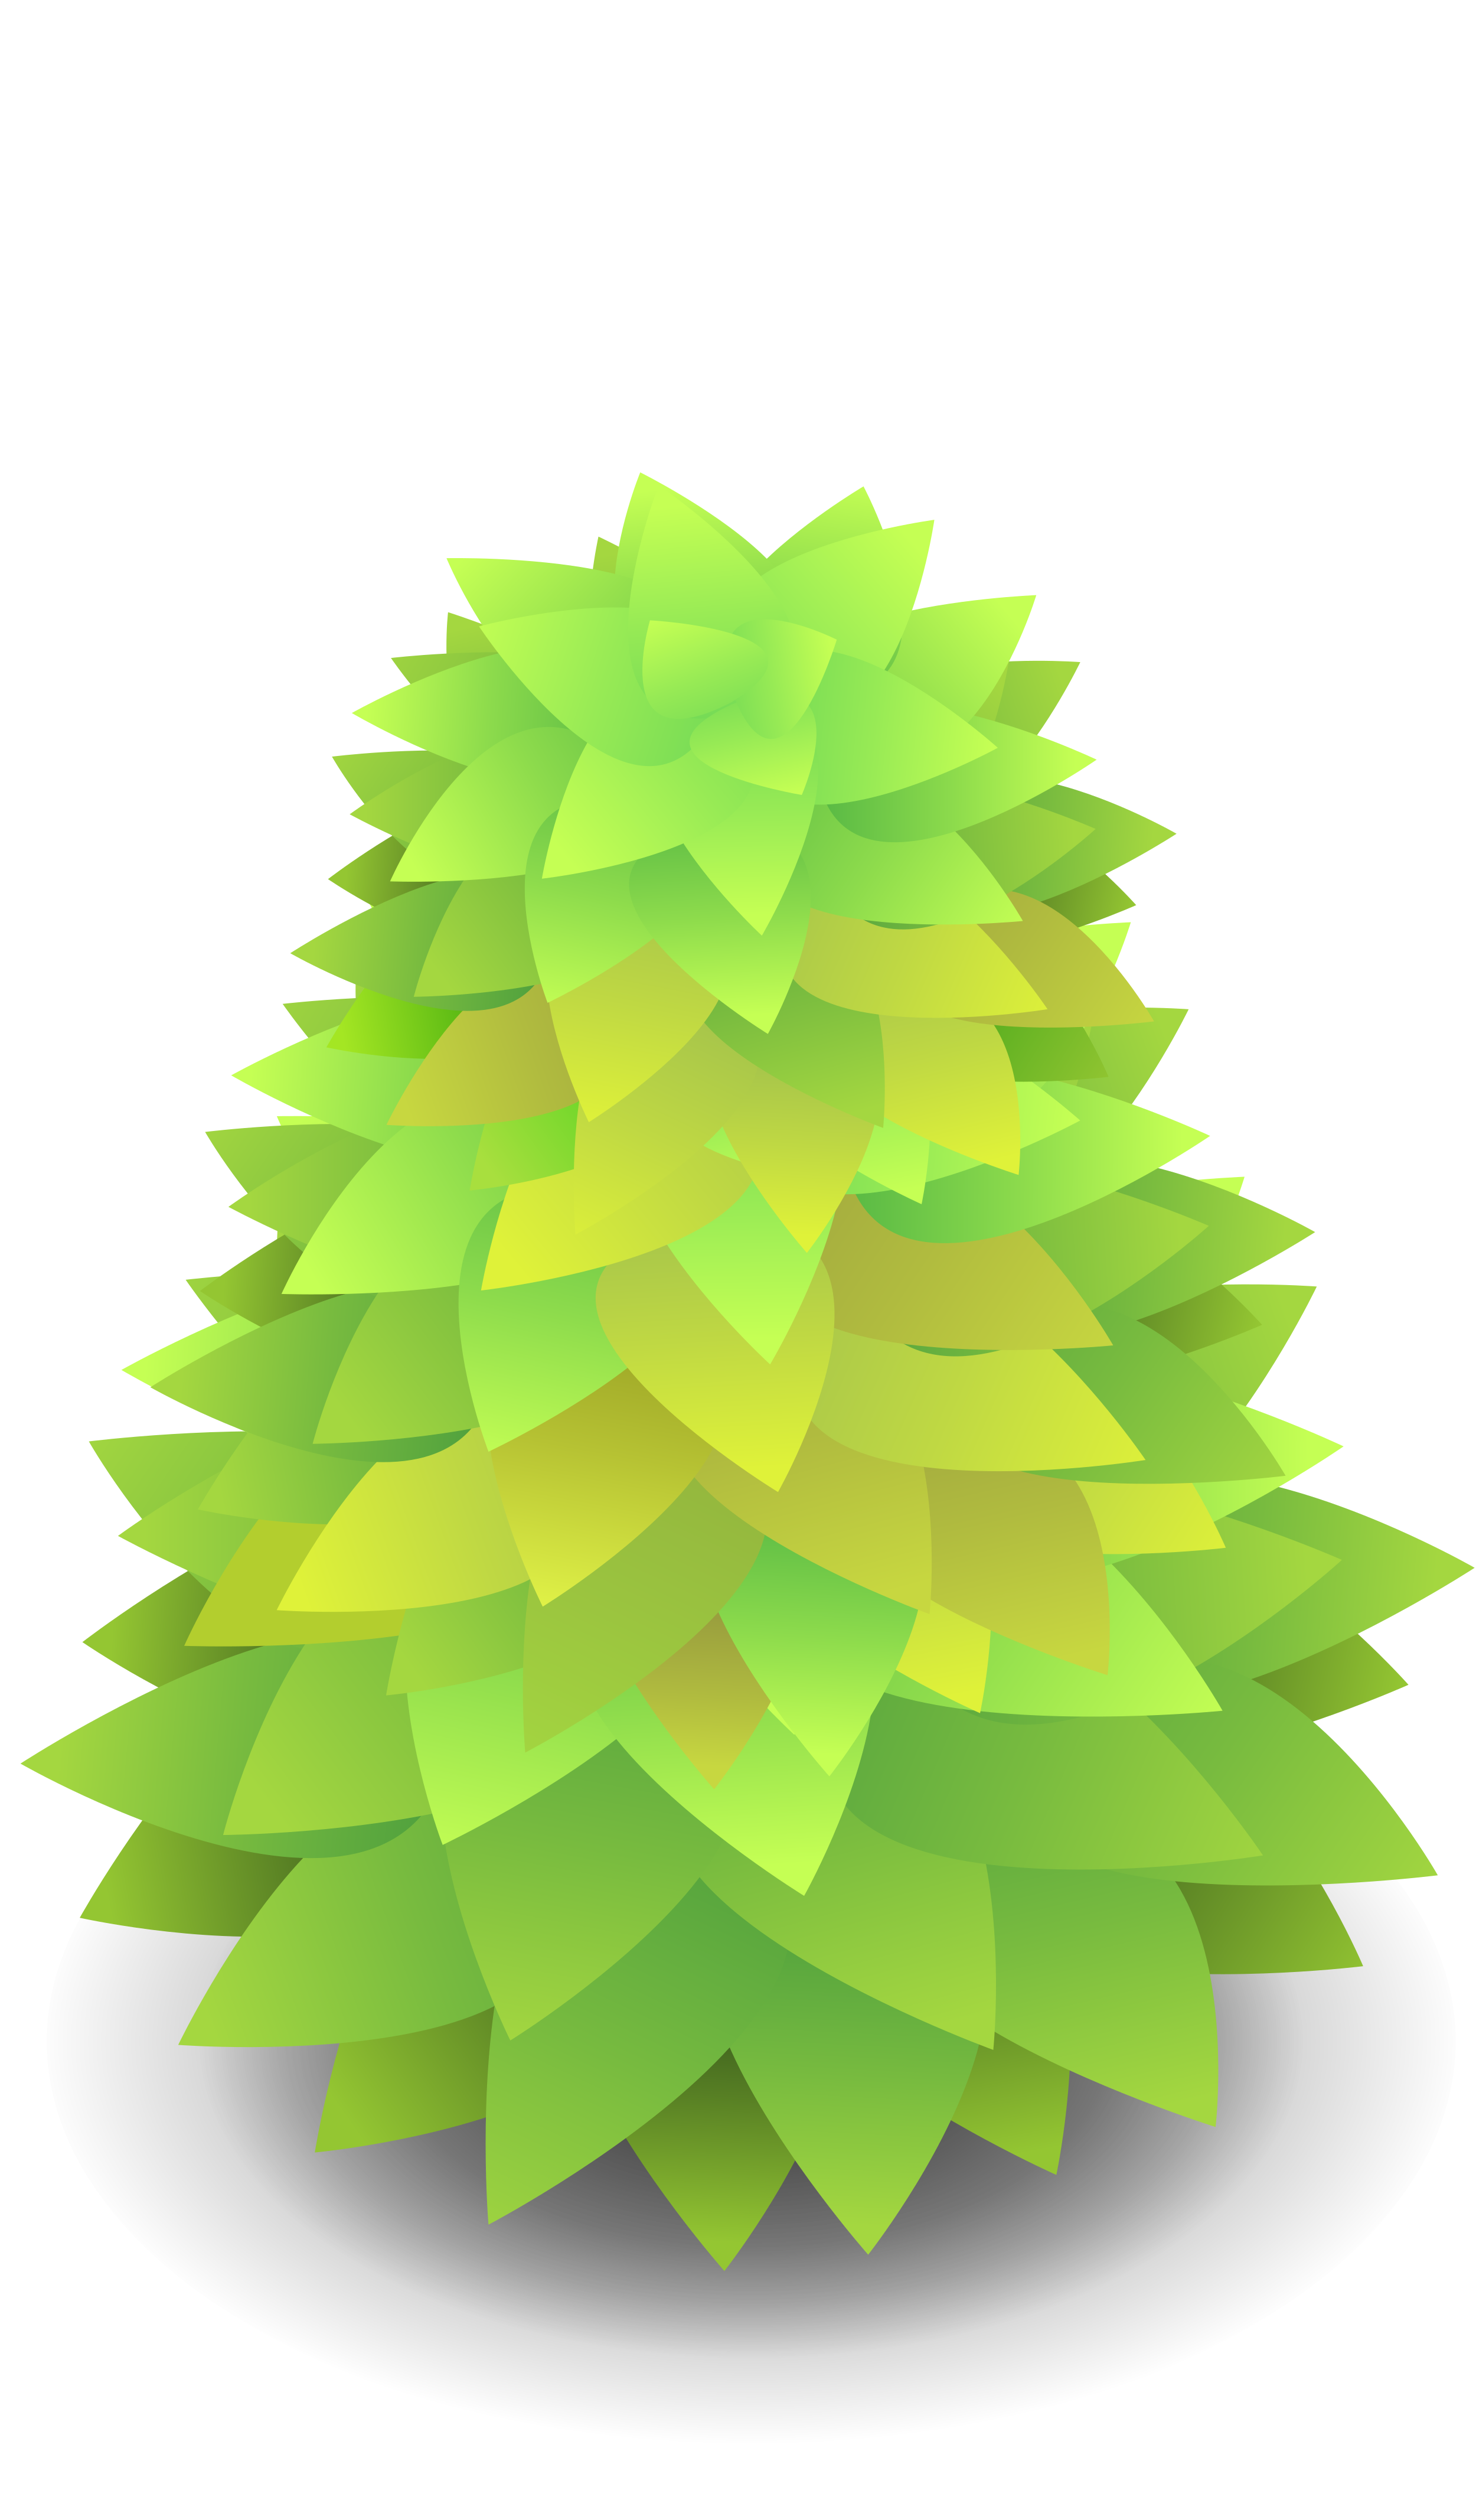 <svg xmlns="http://www.w3.org/2000/svg" baseProfile="full" width="101" height="171">
 <radialGradient id="a" cx="50%" cy="50%" r="50%">
  <stop offset="0" stop-opacity=".702"/>
  <stop offset=".648" stop-opacity=".353"/>
  <stop offset="1" stop-opacity="0"/>
 </radialGradient>
 <ellipse fill="url(#a)" cx="51.403" cy="139.638" rx="37.777" ry="21.679"/>
 <radialGradient id="bN" cx="50%" cy="50%" r="50%">
  <stop offset="0" stop-opacity=".463"/>
  <stop offset=".648" stop-opacity=".231"/>
  <stop offset="1" stop-opacity="0"/>
 </radialGradient>
 <ellipse fill="url(#bN)" cx="51.403" cy="139.638" rx="48.203" ry="27.662"/>
 <linearGradient id="b" gradientUnits="objectBoundingBox" x1=".36" y1=".099" x2="1.176" y2=".099" gradientTransform="rotate(95.105 .36 .1)">
  <stop offset="0" stop-color="#1B3816"/>
  <stop offset=".532" stop-color="#577F24"/>
  <stop offset=".991" stop-color="#94C632"/>
 </linearGradient>
 <path fill="url(#b)" d="M47.428 128.6c21.723 1.899 2.139 26.75 2.139 26.75s-23.472-26.525-2.139-26.75z"/>
 <linearGradient id="c" gradientUnits="objectBoundingBox" x1=".254" y1=".173" x2="1.145" y2=".173" gradientTransform="rotate(75.85 .254 .173)">
  <stop offset="0" stop-color="#1B3816"/>
  <stop offset=".532" stop-color="#577F24"/>
  <stop offset=".991" stop-color="#94C632"/>
 </linearGradient>
 <path fill="url(#c)" d="M58.274 125.372c20.548-6.861 14.01 23.404 14.01 23.404s-33.246-14.771-14.01-23.404z"/>
 <linearGradient id="d" gradientUnits="objectBoundingBox" x1=".715" y1=".175" x2="1.695" y2=".175" gradientTransform="rotate(143.621 .715 .175)">
  <stop offset="0" stop-color="#1B3816"/>
  <stop offset=".532" stop-color="#577F24"/>
  <stop offset=".991" stop-color="#94C632"/>
 </linearGradient>
 <path fill="url(#d)" d="M41.372 127.869c13.013 16.385-19.831 19.373-19.831 19.373s5.389-34.065 19.83-19.373z"/>
 <linearGradient id="e" gradientUnits="objectBoundingBox" x1=".837" y1=".263" x2="1.715" y2=".263" gradientTransform="rotate(167.8 .837 .263)">
  <stop offset="0" stop-color="#1B3816"/>
  <stop offset=".532" stop-color="#577F24"/>
  <stop offset=".991" stop-color="#94C632"/>
 </linearGradient>
 <path fill="url(#e)" d="M30.948 118.911c6.603 19.456-25.491 12.276-25.491 12.276s16.949-30.567 25.49-12.276z"/>
 <linearGradient id="f" gradientUnits="objectBoundingBox" x1=".901" y1=".36" x2="1.717" y2=".36" gradientTransform="rotate(185.133 .9 .36)">
  <stop offset="0" stop-color="#1B3816"/>
  <stop offset=".532" stop-color="#577F24"/>
  <stop offset=".991" stop-color="#94C632"/>
 </linearGradient>
 <path fill="url(#f)" d="M34.229 110.349c-2.047 20.323-28.592 1.98-28.592 1.98s28.367-21.94 28.592-1.98z"/>
 <linearGradient id="g" gradientUnits="objectBoundingBox" x1=".125" y1=".444" x2="1.137" y2=".444" gradientTransform="rotate(30.114 .125 .444)">
  <stop offset="0" stop-color="#1B3816"/>
  <stop offset=".532" stop-color="#577F24"/>
  <stop offset=".991" stop-color="#94C632"/>
 </linearGradient>
 <path fill="url(#g)" d="M67.91 122c13.246-16.221 25.368 12.497 25.368 12.497S56.796 139.039 67.91 122z"/>
 <linearGradient id="h" gradientUnits="objectBoundingBox" x1=".096" y1=".572" x2=".981" y2=".572" gradientTransform="rotate(14.464 .096 .572)">
  <stop offset="0" stop-color="#1B3816"/>
  <stop offset=".532" stop-color="#577F24"/>
  <stop offset=".991" stop-color="#94C632"/>
 </linearGradient>
 <path fill="url(#h)" d="M68.124 110.698c7.24-19.257 28.255 4.55 28.255 4.55s-33.197 14.869-28.255-4.55z"/>
 <linearGradient id="i" gradientUnits="objectBoundingBox" x1=".161" y1=".089" x2="1.196" y2=".089" gradientTransform="rotate(71.557 .161 .089)">
  <stop offset="0" stop-color="#4D9F3E"/>
  <stop offset=".532" stop-color="#78BB3F"/>
  <stop offset=".991" stop-color="#A4D740"/>
 </linearGradient>
 <path fill="url(#i)" d="M66.381 125.659c19.987-7.148 16.798 19.839 16.798 19.839s-35.134-11.01-16.798-19.839z"/>
 <linearGradient id="j" gradientUnits="objectBoundingBox" x1=".36" y1=".099" x2="1.176" y2=".099" gradientTransform="rotate(95.105 .36 .1)">
  <stop offset="0" stop-color="#4D9F3E"/>
  <stop offset=".532" stop-color="#78BB3F"/>
  <stop offset=".991" stop-color="#A4D740"/>
 </linearGradient>
 <path fill="url(#j)" d="M57.27 127.484c21.723 1.899 2.138 26.75 2.138 26.75s-23.471-26.525-2.138-26.75z"/>
 <linearGradient id="k" gradientUnits="objectBoundingBox" x1=".549" y1=".223" x2="1.529" y2=".223" gradientTransform="rotate(115.013 .549 .223)">
  <stop offset="0" stop-color="#4D9F3E"/>
  <stop offset=".532" stop-color="#78BB3F"/>
  <stop offset=".991" stop-color="#A4D740"/>
 </linearGradient>
 <path fill="url(#k)" d="M48.92 124.414c17.64 10.438-15.493 27.764-15.493 27.764s-3.122-36.203 15.492-27.764z"/>
 <linearGradient id="l" gradientUnits="objectBoundingBox" x1=".911" y1=".161" x2="1.946" y2=".161" gradientTransform="rotate(161.543 .911 .161)">
  <stop offset="0" stop-color="#4D9F3E"/>
  <stop offset=".532" stop-color="#78BB3F"/>
  <stop offset=".991" stop-color="#A4D740"/>
 </linearGradient>
 <path fill="url(#l)" d="M36.697 126.279c8.832 16.179-24.502 13.603-24.502 13.603s13.592-28.447 24.502-13.603z"/>
 <linearGradient id="m" gradientUnits="objectBoundingBox" x1="1.005" y1=".366" x2="1.909" y2=".366" gradientTransform="rotate(185.686 1.005 .366)">
  <stop offset="0" stop-color="#4D9F3E"/>
  <stop offset=".532" stop-color="#78BB3F"/>
  <stop offset=".991" stop-color="#A4D740"/>
 </linearGradient>
 <path fill="url(#m)" d="M31.02 118.775c-2.342 17.587-29.62 1.864-29.62 1.864s29.338-19.135 29.62-1.864z"/>
 <linearGradient id="n" gradientUnits="objectBoundingBox" x1=".973" y1=".631" x2="2.096" y2=".631" gradientTransform="rotate(208.217 .973 .631)">
  <stop offset="0" stop-color="#4D9F3E"/>
  <stop offset=".532" stop-color="#78BB3F"/>
  <stop offset=".991" stop-color="#A4D740"/>
 </linearGradient>
 <path fill="url(#n)" d="M32.885 108.974C19.997 123.258 6.08 98.6 6.08 98.6s37.224-4.698 26.804 10.374z"/>
 <linearGradient id="o" gradientUnits="objectBoundingBox" x1=".839" y1=".911" x2="1.874" y2=".911" gradientTransform="rotate(251.53 .839 .91)">
  <stop offset="0" stop-color="#4D9F3E"/>
  <stop offset=".532" stop-color="#78BB3F"/>
  <stop offset=".991" stop-color="#A4D740"/>
 </linearGradient>
 <path fill="url(#o)" d="M35.925 102.246C15.943 109.4 19.118 82.412 19.118 82.412s35.139 10.998 16.807 19.834z"/>
 <linearGradient id="p" gradientUnits="objectBoundingBox" x1=".634" y1="1.005" x2="1.538" y2="1.005" gradientTransform="rotate(-84.321 .634 1.005)">
  <stop offset="0" stop-color="#4D9F3E"/>
  <stop offset=".532" stop-color="#78BB3F"/>
  <stop offset=".991" stop-color="#A4D740"/>
 </linearGradient>
 <path fill="url(#p)" d="M45.193 97.649c-21.724-1.893-2.309-23.98-2.309-23.98s23.641 23.748 2.309 23.98z"/>
 <linearGradient id="q" gradientUnits="objectBoundingBox" x1=".369" y1=".973" x2="1.492" y2=".973" gradientTransform="rotate(-61.795 .369 .973)">
  <stop offset="0" stop-color="#4D9F3E"/>
  <stop offset=".532" stop-color="#78BB3F"/>
  <stop offset=".991" stop-color="#A4D740"/>
 </linearGradient>
 <path fill="url(#q)" d="M56.058 97.418C38.412 86.987 68.866 75.716 68.866 75.716s5.81 30.136-12.808 21.702z"/>
 <linearGradient id="r" gradientUnits="objectBoundingBox" x1=".089" y1=".839" x2="1.124" y2=".839" gradientTransform="rotate(-18.484 .09 .839)">
  <stop offset="0" stop-color="#4D9F3E"/>
  <stop offset=".532" stop-color="#78BB3F"/>
  <stop offset=".991" stop-color="#A4D740"/>
 </linearGradient>
 <path fill="url(#r)" d="M65.61 101.617C56.77 85.44 90.105 88.005 90.105 88.005s-13.578 28.451-24.495 13.612z"/>
 <linearGradient id="s" gradientUnits="objectBoundingBox" x1="-.005" y1=".634" x2=".9" y2=".634" gradientTransform="rotate(5.671 -.005 .634)">
  <stop offset="0" stop-color="#4D9F3E"/>
  <stop offset=".532" stop-color="#78BB3F"/>
  <stop offset=".991" stop-color="#A4D740"/>
 </linearGradient>
 <path fill="url(#s)" d="M71.289 109.119c2.333-17.588 29.619-1.874 29.619-1.874s-29.328 19.144-29.62 1.874z"/>
 <linearGradient id="t" gradientUnits="objectBoundingBox" x1=".027" y1=".369" x2="1.15" y2=".369" gradientTransform="rotate(28.192 .027 .369)">
  <stop offset="0" stop-color="#4D9F3E"/>
  <stop offset=".532" stop-color="#78BB3F"/>
  <stop offset=".991" stop-color="#A4D740"/>
 </linearGradient>
 <path fill="url(#t)" d="M71.577 117.915c12.881-14.288 26.809 10.365 26.809 10.365s-37.222 4.71-26.81-10.365z"/>
 <linearGradient id="u" gradientUnits="objectBoundingBox" x1=".161" y1=".089" x2="1.196" y2=".089" gradientTransform="rotate(71.557 .161 .089)">
  <stop offset="0" stop-color="#4D9F3E"/>
  <stop offset=".532" stop-color="#78BB3F"/>
  <stop offset=".991" stop-color="#A4D740"/>
 </linearGradient>
 <path fill="url(#u)" d="M51.171 117.297c19.986-8.26 16.798 22.928 16.798 22.928s-35.134-12.723-16.798-22.928z"/>
 <linearGradient id="v" gradientUnits="objectBoundingBox" x1=".006" y1=".378" x2="1.16" y2=".378" gradientTransform="rotate(22.025 .006 .378)">
  <stop offset="0" stop-color="#4D9F3E"/>
  <stop offset=".532" stop-color="#78BB3F"/>
  <stop offset=".991" stop-color="#A4D740"/>
 </linearGradient>
 <path fill="url(#v)" d="M57.524 115.353c10.063-16.632 28.898 11.565 28.898 11.565s-36.333 5.939-28.898-11.565z"/>
 <linearGradient id="w" gradientUnits="objectBoundingBox" x1=".02" y1=".665" x2=".953" y2=".665" gradientTransform="rotate(-3.975 .02 .665)">
  <stop offset="0" stop-color="#4D9F3E"/>
  <stop offset=".532" stop-color="#78BB3F"/>
  <stop offset=".991" stop-color="#A4D740"/>
 </linearGradient>
 <path fill="url(#w)" d="M61.19 110.649c-3.469-19.04 30.636-3.944 30.636-3.944s-24.505 22.472-30.637 3.944z"/>
 <linearGradient id="x" gradientUnits="objectBoundingBox" x1=".21" y1=".91" x2="1.309" y2=".91" gradientTransform="rotate(-39.583 .21 .91)">
  <stop offset="0" stop-color="#4D9F3E"/>
  <stop offset=".532" stop-color="#78BB3F"/>
  <stop offset=".991" stop-color="#A4D740"/>
 </linearGradient>
 <path fill="url(#x)" d="M60.852 104.873c-15.755-14.621 21.392-18.04 21.392-18.04s-3.892 30.949-21.392 18.04z"/>
 <linearGradient id="y" gradientUnits="objectBoundingBox" x1=".537" y1="1.008" x2="1.523" y2="1.008" gradientTransform="rotate(-78.384 .537 1.008)">
  <stop offset="0" stop-color="#4D9F3E"/>
  <stop offset=".532" stop-color="#78BB3F"/>
  <stop offset=".991" stop-color="#A4D740"/>
 </linearGradient>
 <path fill="url(#y)" d="M56.635 100.093c-22.395-4.96 4.475-25.667 4.475-25.667s18.118 28.328-4.475 25.667z"/>
 <linearGradient id="z" gradientUnits="objectBoundingBox" x1=".797" y1=".939" x2="1.788" y2=".939" gradientTransform="rotate(257.354 .797 .94)">
  <stop offset="0" stop-color="#4D9F3E"/>
  <stop offset=".532" stop-color="#78BB3F"/>
  <stop offset=".991" stop-color="#A4D740"/>
 </linearGradient>
 <path fill="url(#z)" d="M50.048 98.026c-21.004 6.479-14.045-24.091-14.045-24.091s33.632 15.55 14.045 24.091z"/>
 <linearGradient id="A" gradientUnits="objectBoundingBox" x1=".985" y1=".643" x2="2.17" y2=".643" gradientTransform="rotate(204.81 .985 .643)">
  <stop offset="0" stop-color="#4D9F3E"/>
  <stop offset=".532" stop-color="#78BB3F"/>
  <stop offset=".991" stop-color="#A4D740"/>
 </linearGradient>
 <path fill="url(#A)" d="M43.454 99.412c-12.082 15.595-30.75-11.87-30.75-11.87s40.307-4.81 30.75 11.87z"/>
 <linearGradient id="B" gradientUnits="objectBoundingBox" x1=".993" y1=".378" x2="1.94" y2=".378" gradientTransform="rotate(179.814 .993 .378)">
  <stop offset="0" stop-color="#4D9F3E"/>
  <stop offset=".532" stop-color="#78BB3F"/>
  <stop offset=".991" stop-color="#A4D740"/>
 </linearGradient>
 <path fill="url(#B)" d="M39.216 103.753c1.171 19.12-31.144 1.311-31.144 1.311s27.244-20.15 31.144-1.311z"/>
 <linearGradient id="C" gradientUnits="objectBoundingBox" x1=".835" y1=".124" x2="1.904" y2=".124" gradientTransform="rotate(149.021 .835 .124)">
  <stop offset="0" stop-color="#4D9F3E"/>
  <stop offset=".532" stop-color="#78BB3F"/>
  <stop offset=".991" stop-color="#A4D740"/>
 </linearGradient>
 <path fill="url(#C)" d="M38.857 109.494c14.005 15.79-23.59 16.031-23.59 16.031s7.633-30.274 23.59-16.031z"/>
 <linearGradient id="D" gradientUnits="objectBoundingBox" x1=".511" y1="-.002" x2="1.543" y2="-.002" gradientTransform="rotate(105.855 .511 -.002)">
  <stop offset="0" stop-color="#4D9F3E"/>
  <stop offset=".532" stop-color="#78BB3F"/>
  <stop offset=".991" stop-color="#A4D740"/>
 </linearGradient>
 <path fill="url(#D)" d="M42.501 114.575c21.817 6.797-7.58 25.002-7.58 25.002s-14.714-29.543 7.58-25.002z"/>
 <linearGradient id="E" gradientUnits="objectBoundingBox" x1=".023" y1=".345" x2="1.173" y2=".345" gradientTransform="rotate(28.269 .023 .345)">
  <stop offset="0" stop-color="#55B744"/>
  <stop offset=".532" stop-color="#8DDB4C"/>
  <stop offset=".991" stop-color="#C5FF54"/>
 </linearGradient>
 <path fill="url(#E)" d="M56.363 105.248c12.437-14.63 27.294 11.776 27.294 11.776s-37.224 3.762-27.294-11.776z"/>
 <linearGradient id="F" gradientUnits="objectBoundingBox" x1=".005" y1=".641" x2=".933" y2=".641" gradientTransform="rotate(.47 .005 .64)">
  <stop offset="0" stop-color="#55B744"/>
  <stop offset=".532" stop-color="#8DDB4C"/>
  <stop offset=".991" stop-color="#C5FF54"/>
 </linearGradient>
 <path fill="url(#F)" d="M60.702 101.148c-.77-17.417 31.237-2.208 31.237-2.208s-27.728 19.28-31.237 2.208z"/>
 <linearGradient id="G" gradientUnits="objectBoundingBox" x1=".157" y1=".891" x2="1.241" y2=".891" gradientTransform="rotate(-31.55 .157 .89)">
  <stop offset="0" stop-color="#55B744"/>
  <stop offset=".532" stop-color="#8DDB4C"/>
  <stop offset=".991" stop-color="#C5FF54"/>
 </linearGradient>
 <path fill="url(#G)" d="M61.183 95.895c-13.701-13.96 23.98-15.4 23.98-15.4s-8.29 27.885-23.98 15.4z"/>
 <linearGradient id="H" gradientUnits="objectBoundingBox" x1=".48" y1="1.005" x2="1.537" y2="1.005" gradientTransform="rotate(-75.62 .48 1.005)">
  <stop offset="0" stop-color="#55B744"/>
  <stop offset=".532" stop-color="#8DDB4C"/>
  <stop offset=".991" stop-color="#C5FF54"/>
 </linearGradient>
 <path fill="url(#H)" d="M57.638 91.374c-21.72-5.497 8.126-23.071 8.126-23.071s14.12 26.493-8.126 23.071z"/>
 <linearGradient id="I" gradientUnits="objectBoundingBox" x1=".747" y1=".953" x2="1.698" y2=".953" gradientTransform="rotate(260.48 .747 .953)">
  <stop offset="0" stop-color="#55B744"/>
  <stop offset=".532" stop-color="#8DDB4C"/>
  <stop offset=".991" stop-color="#C5FF54"/>
 </linearGradient>
 <path fill="url(#I)" d="M51.336 89.206c-21.95 4.936-10.642-22.47-10.642-22.47s31.467 15.6 10.642 22.47z"/>
 <linearGradient id="J" gradientUnits="objectBoundingBox" x1=".959" y1=".716" x2="2.108" y2=".716" gradientTransform="rotate(216.077 .959 .716)">
  <stop offset="0" stop-color="#55B744"/>
  <stop offset=".532" stop-color="#8DDB4C"/>
  <stop offset=".991" stop-color="#C5FF54"/>
 </linearGradient>
 <path fill="url(#J)" d="M44.537 90.167c-14.312 13.6-25.595-13.812-25.595-13.812s37.533-.884 25.595 13.812z"/>
 <linearGradient id="K" gradientUnits="objectBoundingBox" x1="1.002" y1=".403" x2="1.951" y2=".403" gradientTransform="rotate(184.21 1.002 .403)">
  <stop offset="0" stop-color="#55B744"/>
  <stop offset=".532" stop-color="#8DDB4C"/>
  <stop offset=".991" stop-color="#C5FF54"/>
 </linearGradient>
 <path fill="url(#K)" d="M39.678 93.914c-1.54 17.388-31.37-.202-31.37-.202s30.14-17.053 31.37.202z"/>
 <path fill="#B3CE2E" d="M38.502 99.103c11.782 14.941-25.898 13.481-25.898 13.481s11.942-27.107 25.898-13.48z"/>
 <linearGradient id="L" gradientUnits="objectBoundingBox" x1=".571" y1=".003" x2="1.674" y2=".003" gradientTransform="rotate(109.204 .57 .003)">
  <stop offset="0" stop-color="#55B744"/>
  <stop offset=".532" stop-color="#8DDB4C"/>
  <stop offset=".991" stop-color="#C5FF54"/>
 </linearGradient>
 <path fill="url(#L)" d="M41.43 103.873c20.881 7.138-11.14 22.33-11.14 22.33s-10.538-27.442 11.14-22.33z"/>
 <linearGradient id="M" gradientUnits="objectBoundingBox" x1=".295" y1=".026" x2="1.225" y2=".026" gradientTransform="rotate(84.669 .295 .026)">
  <stop offset="0" stop-color="#55B744"/>
  <stop offset=".532" stop-color="#8DDB4C"/>
  <stop offset=".991" stop-color="#C5FF54"/>
 </linearGradient>
 <path fill="url(#M)" d="M47.413 106.515c22.493-3.226 7.612 23.172 7.612 23.172s-29.24-17.938-7.612-23.172z"/>
 <linearGradient id="N" gradientUnits="objectBoundingBox" x1=".197" y1=".919" x2="1.307" y2=".919" gradientTransform="rotate(-39.398 .197 .919)">
  <stop offset="0" stop-color="#69D556"/>
  <stop offset=".532" stop-color="#97EA55"/>
  <stop offset=".991" stop-color="#C5FF54"/>
 </linearGradient>
 <path fill="url(#N)" d="M53.544 91.143c-13.992-14.568 20.174-19.09 20.174-19.09s-4.53 31.854-20.174 19.09z"/>
 <linearGradient id="O" gradientUnits="objectBoundingBox" x1="-.008" y1=".549" x2=".981" y2=".549" gradientTransform="rotate(8.364 -.008 .549)">
  <stop offset="0" stop-color="#69D556"/>
  <stop offset=".532" stop-color="#97EA55"/>
  <stop offset=".991" stop-color="#C5FF54"/>
 </linearGradient>
 <path fill="url(#O)" d="M52.344 94.468c3.67-19.283 28.494 3.142 28.494 3.142s-29.628 16.25-28.494-3.142z"/>
 <linearGradient id="P" gradientUnits="objectBoundingBox" x1=".337" y1=".01" x2="1.261" y2=".01" gradientTransform="rotate(88.503 .337 .01)">
  <stop offset="0" stop-color="#69D556"/>
  <stop offset=".532" stop-color="#97EA55"/>
  <stop offset=".991" stop-color="#C5FF54"/>
 </linearGradient>
 <path fill="url(#P)" d="M50.194 92.104c20.855-1.69 4.155 26.563 4.155 26.563s-24.464-22.552-4.155-26.563z"/>
 <linearGradient id="Q" gradientUnits="objectBoundingBox" x1=".814" y1=".087" x2="1.918" y2=".087" gradientTransform="rotate(142.581 .814 .087)">
  <stop offset="0" stop-color="#69D556"/>
  <stop offset=".532" stop-color="#97EA55"/>
  <stop offset=".991" stop-color="#C5FF54"/>
 </linearGradient>
 <path fill="url(#Q)" d="M50.276 93.62c13.641 14.858-20.624 18.664-20.624 18.664s5.288-31.75 20.624-18.663z"/>
 <linearGradient id="R" gradientUnits="objectBoundingBox" x1=".997" y1=".573" x2="2.102" y2=".573" gradientTransform="rotate(199.44 .997 .573)">
  <stop offset="0" stop-color="#69D556"/>
  <stop offset=".532" stop-color="#97EA55"/>
  <stop offset=".991" stop-color="#C5FF54"/>
 </linearGradient>
 <path fill="url(#R)" d="M49.368 93.649C40.707 111.48 22.593 84 22.593 84s33.006-8.877 26.775 9.648z"/>
 <linearGradient id="S" gradientUnits="objectBoundingBox" x1=".728" y1=".963" x2="1.667" y2=".963" gradientTransform="rotate(262.43 .728 .963)">
  <stop offset="0" stop-color="#69D556"/>
  <stop offset=".532" stop-color="#97EA55"/>
  <stop offset=".991" stop-color="#C5FF54"/>
 </linearGradient>
 <path fill="url(#S)" d="M51.248 93.839c-20.327 4.683-8.489-25.644-8.489-25.644s27.892 18.748 8.489 25.644z"/>
 <linearGradient id="T" gradientUnits="objectBoundingBox" x1=".241" y1=".154" x2="1.208" y2=".154" gradientTransform="rotate(66.243 .24 .154)">
  <stop offset="0" stop-color="#69D556"/>
  <stop offset=".532" stop-color="#97EA55"/>
  <stop offset=".991" stop-color="#C5FF54"/>
 </linearGradient>
 <path fill="url(#T)" d="M50.945 92.757c14.902-5.673 7.884 10.142 7.884 10.142s-21.964-3.626-7.884-10.142z"/>
 <linearGradient id="U" gradientUnits="objectBoundingBox" x1=".099" y1=".733" x2="1.053" y2=".733" gradientTransform="rotate(-16.968 .099 .733)">
  <stop offset="0" stop-color="#69D556"/>
  <stop offset=".532" stop-color="#97EA55"/>
  <stop offset=".991" stop-color="#C5FF54"/>
 </linearGradient>
 <path fill="url(#U)" d="M51.176 91.797c-4.522-14.446 11.582-6.31 11.582-6.31s-6.081 20.076-11.582 6.31z"/>
 <linearGradient id="V" gradientUnits="objectBoundingBox" x1=".791" y1=".773" x2="1.775" y2=".773" gradientTransform="rotate(238.32 .79 .773)">
  <stop offset="0" stop-color="#69D556"/>
  <stop offset=".532" stop-color="#97EA55"/>
  <stop offset=".991" stop-color="#C5FF54"/>
 </linearGradient>
 <path fill="url(#V)" d="M50.894 92.524c-14.088 7.27-9.102-9.206-9.102-9.206s22.267 1.19 9.102 9.206z"/>
 <linearGradient id="W" gradientUnits="objectBoundingBox" x1=".36" y1=".099" x2="1.176" y2=".099" gradientTransform="rotate(95.105 .36 .1)">
  <stop offset=".4" stop-color="#9A9F3E"/>
  <stop offset=".714" stop-color="#B0BB3F"/>
  <stop offset=".985" stop-color="#C7D740"/>
 </linearGradient>
 <path fill="url(#W)" d="M47.154 101.202c17.4 1.505 1.713 21.196 1.713 21.196s-18.8-21.017-1.712-21.196z"/>
 <linearGradient id="X" gradientUnits="objectBoundingBox" x1=".254" y1=".173" x2="1.145" y2=".173" gradientTransform="rotate(75.85 .254 .173)">
  <stop offset="0" stop-color="#9FBF4D"/>
  <stop offset=".532" stop-color="#BFD843"/>
  <stop offset=".991" stop-color="#DFF239"/>
 </linearGradient>
 <path fill="url(#X)" d="M55.842 98.645C72.3 93.21 67.064 117.19 67.064 117.19s-26.63-11.703-11.222-18.544z"/>
 <linearGradient id="Y" gradientUnits="objectBoundingBox" x1=".715" y1=".175" x2="1.695" y2=".175" gradientTransform="rotate(143.621 .715 .175)">
  <stop offset="0" stop-color="#4D9F3E"/>
  <stop offset=".532" stop-color="#78BB3F"/>
  <stop offset=".991" stop-color="#A4D740"/>
 </linearGradient>
 <path fill="url(#Y)" d="M42.303 100.624c10.424 12.982-15.884 15.35-15.884 15.35s4.317-26.992 15.884-15.35z"/>
 <linearGradient id="Z" gradientUnits="objectBoundingBox" x1=".837" y1=".263" x2="1.715" y2=".263" gradientTransform="rotate(167.8 .837 .263)">
  <stop offset="0" stop-color="#4D9F3E"/>
  <stop offset=".532" stop-color="#78BB3F"/>
  <stop offset=".991" stop-color="#A4D740"/>
 </linearGradient>
 <path fill="url(#Z)" d="M33.954 93.526c5.29 15.416-20.418 9.727-20.418 9.727s13.576-24.22 20.418-9.727z"/>
 <linearGradient id="aa" gradientUnits="objectBoundingBox" x1=".901" y1=".36" x2="1.717" y2=".36" gradientTransform="rotate(185.133 .9 .36)">
  <stop offset="0" stop-color="#1B3816"/>
  <stop offset=".532" stop-color="#577F24"/>
  <stop offset=".991" stop-color="#94C632"/>
 </linearGradient>
 <path fill="url(#aa)" d="M36.582 86.742c-1.64 16.103-22.901 1.57-22.901 1.57s22.72-17.385 22.9-1.57z"/>
 <linearGradient id="ab" gradientUnits="objectBoundingBox" x1=".125" y1=".444" x2="1.137" y2=".444" gradientTransform="rotate(30.114 .125 .444)">
  <stop offset="0" stop-color="#9FBF4D"/>
  <stop offset=".532" stop-color="#BFD843"/>
  <stop offset=".991" stop-color="#DFF239"/>
 </linearGradient>
 <path fill="url(#ab)" d="M63.56 95.974c10.61-12.853 20.32 9.901 20.32 9.901s-29.222 3.599-20.32-9.901z"/>
 <linearGradient id="ac" gradientUnits="objectBoundingBox" x1=".096" y1=".572" x2=".981" y2=".572" gradientTransform="rotate(14.464 .096 .572)">
  <stop offset="0" stop-color="#1B3816"/>
  <stop offset=".532" stop-color="#577F24"/>
  <stop offset=".991" stop-color="#94C632"/>
 </linearGradient>
 <path fill="url(#ac)" d="M63.732 87.019c5.8-15.259 22.631 3.604 22.631 3.604s-26.59 11.782-22.631-3.605z"/>
 <linearGradient id="ad" gradientUnits="objectBoundingBox" x1=".161" y1=".089" x2="1.196" y2=".089" gradientTransform="rotate(71.557 .161 .089)">
  <stop offset="0" stop-color="#9A9F3E"/>
  <stop offset=".529" stop-color="#B0BB3F"/>
  <stop offset=".985" stop-color="#C7D740"/>
 </linearGradient>
 <path fill="url(#ad)" d="M62.336 98.874c16.009-5.663 13.455 15.719 13.455 15.719s-28.142-8.723-13.455-15.72z"/>
 <linearGradient id="ae" gradientUnits="objectBoundingBox" x1=".36" y1=".099" x2="1.176" y2=".099" gradientTransform="rotate(95.105 .36 .1)">
  <stop offset="0" stop-color="#55B744"/>
  <stop offset=".532" stop-color="#8DDB4C"/>
  <stop offset=".991" stop-color="#C5FF54"/>
 </linearGradient>
 <path fill="url(#ae)" d="M55.038 100.318c17.4 1.505 1.713 21.196 1.713 21.196s-18.8-21.017-1.713-21.196z"/>
 <linearGradient id="af" gradientUnits="objectBoundingBox" x1=".549" y1=".223" x2="1.529" y2=".223" gradientTransform="rotate(115.013 .549 .223)">
  <stop offset="0" stop-color="#92B33E"/>
  <stop offset=".532" stop-color="#9BC53F"/>
  <stop offset=".991" stop-color="#A4D740"/>
 </linearGradient>
 <path fill="url(#af)" d="M48.349 97.886c14.13 8.27-12.41 21.999-12.41 21.999s-2.5-28.686 12.41-21.999z"/>
 <linearGradient id="ag" gradientUnits="objectBoundingBox" x1=".911" y1=".161" x2="1.946" y2=".161" gradientTransform="rotate(161.543 .911 .161)">
  <stop offset="0" stop-color="#9FBF4D"/>
  <stop offset=".532" stop-color="#BFD843"/>
  <stop offset=".991" stop-color="#DFF239"/>
 </linearGradient>
 <path fill="url(#ag)" d="M38.559 99.362c7.074 12.82-19.626 10.779-19.626 10.779S29.82 87.601 38.56 99.362z"/>
 <linearGradient id="ah" gradientUnits="objectBoundingBox" x1="1.005" y1=".366" x2="1.909" y2=".366" gradientTransform="rotate(185.686 1.005 .366)">
  <stop offset="0" stop-color="#4D9F3E"/>
  <stop offset=".532" stop-color="#78BB3F"/>
  <stop offset=".991" stop-color="#A4D740"/>
 </linearGradient>
 <path fill="url(#ah)" d="M34.012 93.418c-1.876 13.935-23.726 1.477-23.726 1.477s23.5-15.162 23.726-1.477z"/>
 <linearGradient id="ai" gradientUnits="objectBoundingBox" x1=".973" y1=".631" x2="2.096" y2=".631" gradientTransform="rotate(208.217 .973 .631)">
  <stop offset="0" stop-color="#4D9F3E"/>
  <stop offset=".532" stop-color="#78BB3F"/>
  <stop offset=".991" stop-color="#A4D740"/>
 </linearGradient>
 <path fill="url(#ai)" d="M35.505 85.651c-10.323 11.318-21.47-8.22-21.47-8.22s29.817-3.722 21.47 8.22z"/>
 <linearGradient id="aj" gradientUnits="objectBoundingBox" x1=".839" y1=".911" x2="1.874" y2=".911" gradientTransform="rotate(251.53 .839 .91)">
  <stop offset="0" stop-color="#4D9F3E"/>
  <stop offset=".532" stop-color="#78BB3F"/>
  <stop offset=".991" stop-color="#A4D740"/>
 </linearGradient>
 <path fill="url(#aj)" d="M37.94 80.322c-16.005 5.669-13.462-15.715-13.462-15.715s28.146 8.715 13.463 15.715z"/>
 <linearGradient id="ak" gradientUnits="objectBoundingBox" x1=".634" y1="1.005" x2="1.538" y2="1.005" gradientTransform="rotate(-84.321 .634 1.005)">
  <stop offset="0" stop-color="#4D9F3E"/>
  <stop offset=".532" stop-color="#78BB3F"/>
  <stop offset=".991" stop-color="#A4D740"/>
 </linearGradient>
 <path fill="url(#ak)" d="M45.364 76.679c-17.4-1.5-1.85-19-1.85-19s18.937 18.816 1.85 19z"/>
 <linearGradient id="al" gradientUnits="objectBoundingBox" x1=".369" y1=".973" x2="1.492" y2=".973" gradientTransform="rotate(-61.795 .369 .973)">
  <stop offset="0" stop-color="#4D9F3E"/>
  <stop offset=".532" stop-color="#78BB3F"/>
  <stop offset=".991" stop-color="#A4D740"/>
 </linearGradient>
 <path fill="url(#al)" d="M54.066 76.496C39.932 68.231 64.326 59.3 64.326 59.3s4.653 23.878-10.26 17.196z"/>
 <linearGradient id="am" gradientUnits="objectBoundingBox" x1=".089" y1=".839" x2="1.124" y2=".839" gradientTransform="rotate(-18.484 .09 .839)">
  <stop offset="0" stop-color="#4D9F3E"/>
  <stop offset=".532" stop-color="#78BB3F"/>
  <stop offset=".991" stop-color="#A4D740"/>
 </linearGradient>
 <path fill="url(#am)" d="M61.718 79.823c-7.081-12.818 19.62-10.785 19.62-10.785S70.462 91.58 61.718 79.823z"/>
 <linearGradient id="an" gradientUnits="objectBoundingBox" x1="-.005" y1=".634" x2=".9" y2=".634" gradientTransform="rotate(5.671 -.005 .634)">
  <stop offset="0" stop-color="#4D9F3E"/>
  <stop offset=".532" stop-color="#78BB3F"/>
  <stop offset=".991" stop-color="#A4D740"/>
 </linearGradient>
 <path fill="url(#an)" d="M66.267 85.767c1.87-13.936 23.725-1.485 23.725-1.485s-23.491 15.17-23.725 1.485z"/>
 <linearGradient id="ao" gradientUnits="objectBoundingBox" x1=".027" y1=".369" x2="1.15" y2=".369" gradientTransform="rotate(28.192 .027 .369)">
  <stop offset="0" stop-color="#4D9F3E"/>
  <stop offset=".532" stop-color="#78BB3F"/>
  <stop offset=".991" stop-color="#A4D740"/>
 </linearGradient>
 <path fill="url(#ao)" d="M66.497 92.736c10.318-11.32 21.474 8.213 21.474 8.213s-29.814 3.732-21.474-8.213z"/>
 <linearGradient id="ap" gradientUnits="objectBoundingBox" x1=".161" y1=".089" x2="1.196" y2=".089" gradientTransform="rotate(71.557 .161 .089)">
  <stop offset="0" stop-color="#9A9F3E"/>
  <stop offset=".529" stop-color="#B0BB3F"/>
  <stop offset=".985" stop-color="#C7D740"/>
 </linearGradient>
 <path fill="url(#ap)" d="M50.153 92.247c16.008-6.545 13.455 18.167 13.455 18.167s-28.142-10.082-13.455-18.167z"/>
 <linearGradient id="aq" gradientUnits="objectBoundingBox" x1=".006" y1=".378" x2="1.16" y2=".378" gradientTransform="rotate(22.025 .006 .378)">
  <stop offset="0" stop-color="#9FBF4D"/>
  <stop offset=".532" stop-color="#BFD843"/>
  <stop offset=".991" stop-color="#DFF239"/>
 </linearGradient>
 <path fill="url(#aq)" d="M55.241 90.707c8.06-13.178 23.147 9.163 23.147 9.163s-29.102 4.706-23.147-9.163z"/>
 <linearGradient id="ar" gradientUnits="objectBoundingBox" x1=".02" y1=".665" x2=".953" y2=".665" gradientTransform="rotate(-3.975 .02 .665)">
  <stop offset="0" stop-color="#4D9F3E"/>
  <stop offset=".532" stop-color="#78BB3F"/>
  <stop offset=".991" stop-color="#A4D740"/>
 </linearGradient>
 <path fill="url(#ar)" d="M58.177 86.98c-2.778-15.087 24.54-3.126 24.54-3.126s-19.629 17.806-24.54 3.125z"/>
 <linearGradient id="as" gradientUnits="objectBoundingBox" x1=".21" y1=".91" x2="1.309" y2=".91" gradientTransform="rotate(-39.583 .21 .91)">
  <stop offset="0" stop-color="#4D9F3E"/>
  <stop offset=".532" stop-color="#78BB3F"/>
  <stop offset=".991" stop-color="#A4D740"/>
 </linearGradient>
 <path fill="url(#as)" d="M57.907 82.402C45.287 70.817 75.041 68.11 75.041 68.11s-3.117 24.52-17.134 14.291z"/>
 <linearGradient id="at" gradientUnits="objectBoundingBox" x1=".537" y1="1.008" x2="1.523" y2="1.008" gradientTransform="rotate(-78.384 .537 1.008)">
  <stop offset="0" stop-color="#4D9F3E"/>
  <stop offset=".532" stop-color="#78BB3F"/>
  <stop offset=".991" stop-color="#A4D740"/>
 </linearGradient>
 <path fill="url(#at)" d="M54.529 78.616c-17.938-3.93 3.585-20.338 3.585-20.338s14.512 22.446-3.585 20.338z"/>
 <linearGradient id="au" gradientUnits="objectBoundingBox" x1=".797" y1=".939" x2="1.788" y2=".939" gradientTransform="rotate(257.354 .797 .94)">
  <stop offset="0" stop-color="#4D9F3E"/>
  <stop offset=".532" stop-color="#78BB3F"/>
  <stop offset=".991" stop-color="#A4D740"/>
 </linearGradient>
 <path fill="url(#au)" d="M49.253 76.978c-16.824 5.133-11.25-19.09-11.25-19.09s26.939 12.322 11.25 19.09z"/>
 <linearGradient id="av" gradientUnits="objectBoundingBox" x1=".985" y1=".643" x2="2.17" y2=".643" gradientTransform="rotate(204.81 .985 .643)">
  <stop offset="0" stop-color="#4D9F3E"/>
  <stop offset=".532" stop-color="#78BB3F"/>
  <stop offset=".991" stop-color="#A4D740"/>
 </linearGradient>
 <path fill="url(#av)" d="M43.971 78.076c-9.677 12.357-24.63-9.405-24.63-9.405s32.285-3.812 24.63 9.404z"/>
 <linearGradient id="aw" gradientUnits="objectBoundingBox" x1=".993" y1=".378" x2="1.94" y2=".378" gradientTransform="rotate(179.814 .993 .378)">
  <stop offset="0" stop-color="#4D9F3E"/>
  <stop offset=".532" stop-color="#78BB3F"/>
  <stop offset=".991" stop-color="#A4D740"/>
 </linearGradient>
 <path fill="url(#aw)" d="M40.577 81.515c.939 15.15-24.945 1.04-24.945 1.04s21.822-15.967 24.945-1.04z"/>
 <linearGradient id="ax" gradientUnits="objectBoundingBox" x1=".835" y1=".124" x2="1.904" y2=".124" gradientTransform="rotate(149.021 .835 .124)">
  <stop offset="0" stop-color="#4D9F3E"/>
  <stop offset=".532" stop-color="#78BB3F"/>
  <stop offset=".991" stop-color="#A4D740"/>
 </linearGradient>
 <path fill="url(#ax)" d="M40.288 86.064c11.218 12.51-18.896 12.702-18.896 12.702s6.115-23.988 18.896-12.702z"/>
 <linearGradient id="ay" gradientUnits="objectBoundingBox" x1=".511" y1="-.002" x2="1.543" y2="-.002" gradientTransform="rotate(105.855 .511 -.002)">
  <stop offset="0" stop-color="#8D931F"/>
  <stop offset=".529" stop-color="#B6C233"/>
  <stop offset=".985" stop-color="#E0F247"/>
 </linearGradient>
 <path fill="url(#ay)" d="M43.208 90.09c17.475 5.387-6.072 19.811-6.072 19.811s-11.786-23.408 6.072-19.81z"/>
 <linearGradient id="az" gradientUnits="objectBoundingBox" x1=".023" y1=".345" x2="1.173" y2=".345" gradientTransform="rotate(28.269 .023 .345)">
  <stop offset="0" stop-color="#9A9F3E"/>
  <stop offset=".529" stop-color="#B0BB3F"/>
  <stop offset=".985" stop-color="#C7D740"/>
 </linearGradient>
 <path fill="url(#az)" d="M54.311 82.7c9.962-11.591 21.862 9.331 21.862 9.331s-29.816 2.981-21.862-9.33z"/>
 <linearGradient id="aA" gradientUnits="objectBoundingBox" x1=".005" y1=".641" x2=".933" y2=".641" gradientTransform="rotate(.47 .005 .64)">
  <stop offset="0" stop-color="#55B744"/>
  <stop offset=".532" stop-color="#8DDB4C"/>
  <stop offset=".991" stop-color="#C5FF54"/>
 </linearGradient>
 <path fill="url(#aA)" d="M57.785 79.451c-.616-13.8 25.02-1.75 25.02-1.75s-22.209 15.277-25.02 1.75z"/>
 <linearGradient id="aB" gradientUnits="objectBoundingBox" x1=".157" y1=".891" x2="1.241" y2=".891" gradientTransform="rotate(-31.55 .157 .89)">
  <stop offset="0" stop-color="#55B744"/>
  <stop offset=".532" stop-color="#8DDB4C"/>
  <stop offset=".991" stop-color="#C5FF54"/>
 </linearGradient>
 <path fill="url(#aB)" d="M58.172 75.29C47.198 64.227 77.38 63.085 77.38 63.085S70.74 85.183 58.172 75.29z"/>
 <linearGradient id="aC" gradientUnits="objectBoundingBox" x1=".48" y1="1.005" x2="1.537" y2="1.005" gradientTransform="rotate(-75.62 .48 1.005)">
  <stop offset="0" stop-color="#55B744"/>
  <stop offset=".532" stop-color="#8DDB4C"/>
  <stop offset=".991" stop-color="#C5FF54"/>
 </linearGradient>
 <path fill="url(#aC)" d="M55.333 71.707c-17.397-4.356 6.508-18.28 6.508-18.28s11.31 20.991-6.508 18.28z"/>
 <linearGradient id="aD" gradientUnits="objectBoundingBox" x1=".747" y1=".953" x2="1.698" y2=".953" gradientTransform="rotate(260.48 .747 .953)">
  <stop offset="0" stop-color="#55B744"/>
  <stop offset=".532" stop-color="#8DDB4C"/>
  <stop offset=".991" stop-color="#C5FF54"/>
 </linearGradient>
 <path fill="url(#aD)" d="M50.285 69.989C32.703 73.9 41.76 52.185 41.76 52.185s25.205 12.361 8.525 17.804z"/>
 <linearGradient id="aE" gradientUnits="objectBoundingBox" x1=".959" y1=".716" x2="2.108" y2=".716" gradientTransform="rotate(216.077 .959 .716)">
  <stop offset="0" stop-color="#55B744"/>
  <stop offset=".532" stop-color="#8DDB4C"/>
  <stop offset=".991" stop-color="#C5FF54"/>
 </linearGradient>
 <path fill="url(#aE)" d="M44.839 70.75C33.375 81.528 24.338 59.808 24.338 59.808s30.063-.701 20.5 10.944z"/>
 <linearGradient id="aF" gradientUnits="objectBoundingBox" x1="1.002" y1=".403" x2="1.951" y2=".403" gradientTransform="rotate(184.209 1.002 .403)">
  <stop offset="0" stop-color="#55B744"/>
  <stop offset=".532" stop-color="#8DDB4C"/>
  <stop offset=".991" stop-color="#C5FF54"/>
 </linearGradient>
 <path fill="url(#aF)" d="M40.947 73.72c-1.235 13.777-25.127-.16-25.127-.16s24.142-13.512 25.127.16z"/>
 <linearGradient id="aG" gradientUnits="objectBoundingBox" x1=".881" y1=".147" x2="1.93" y2=".147" gradientTransform="rotate(156.446 .88 .147)">
  <stop offset="0" stop-color="#55B744"/>
  <stop offset=".532" stop-color="#8DDB4C"/>
  <stop offset=".991" stop-color="#C5FF54"/>
 </linearGradient>
 <path fill="url(#aG)" d="M40.005 77.831c9.437 11.838-20.744 10.681-20.744 10.681s9.565-21.478 20.744-10.68z"/>
 <linearGradient id="aH" gradientUnits="objectBoundingBox" x1=".571" y1=".003" x2="1.674" y2=".003" gradientTransform="rotate(109.204 .57 .003)">
  <stop offset="0" stop-color="#55B744"/>
  <stop offset=".532" stop-color="#8DDB4C"/>
  <stop offset=".991" stop-color="#C5FF54"/>
 </linearGradient>
 <path fill="url(#aH)" d="M42.35 81.61c16.725 5.656-8.923 17.694-8.923 17.694S24.986 77.56 42.35 81.61z"/>
 <linearGradient id="aI" gradientUnits="objectBoundingBox" x1=".295" y1=".026" x2="1.225" y2=".026" gradientTransform="rotate(84.669 .295 .026)">
  <stop offset="0" stop-color="#9FBF4D"/>
  <stop offset=".532" stop-color="#BFD843"/>
  <stop offset=".991" stop-color="#DFF239"/>
 </linearGradient>
 <path fill="url(#aI)" d="M47.142 83.704c18.017-2.556 6.097 18.36 6.097 18.36s-23.421-14.213-6.097-18.36z"/>
 <linearGradient id="aJ" gradientUnits="objectBoundingBox" x1=".197" y1=".919" x2="1.307" y2=".919" gradientTransform="rotate(-39.398 .197 .919)">
  <stop offset="0" stop-color="#69D556"/>
  <stop offset=".532" stop-color="#97EA55"/>
  <stop offset=".991" stop-color="#C5FF54"/>
 </linearGradient>
 <path fill="url(#aJ)" d="M52.053 71.523C40.845 59.98 68.212 56.398 68.212 56.398s-3.628 25.238-16.16 15.125z"/>
 <linearGradient id="aK" gradientUnits="objectBoundingBox" x1="-.008" y1=".549" x2=".981" y2=".549" gradientTransform="rotate(8.364 -.008 .549)">
  <stop offset="0" stop-color="#69D556"/>
  <stop offset=".532" stop-color="#97EA55"/>
  <stop offset=".991" stop-color="#C5FF54"/>
 </linearGradient>
 <path fill="url(#aK)" d="M51.092 74.157c2.94-15.278 22.824 2.49 22.824 2.49s-23.732 12.875-22.824-2.49z"/>
 <linearGradient id="aL" gradientUnits="objectBoundingBox" x1=".337" y1=".01" x2="1.261" y2=".01" gradientTransform="rotate(88.503 .337 .01)">
  <stop offset="0" stop-color="#69D556"/>
  <stop offset=".532" stop-color="#97EA55"/>
  <stop offset=".991" stop-color="#C5FF54"/>
 </linearGradient>
 <path fill="url(#aL)" d="M49.37 72.286c16.705-1.34 3.328 21.047 3.328 21.047s-19.595-17.87-3.328-21.047z"/>
 <linearGradient id="aM" gradientUnits="objectBoundingBox" x1=".814" y1=".087" x2="1.918" y2=".087" gradientTransform="rotate(142.581 .814 .087)">
  <stop offset="0" stop-color="#9FBF4D"/>
  <stop offset=".532" stop-color="#BFD843"/>
  <stop offset=".991" stop-color="#DFF239"/>
 </linearGradient>
 <path fill="url(#aM)" d="M49.436 73.487c10.926 11.772-16.52 14.788-16.52 14.788s4.236-25.158 16.52-14.788z"/>
 <linearGradient id="aN" gradientUnits="objectBoundingBox" x1=".997" y1=".573" x2="2.102" y2=".573" gradientTransform="rotate(199.44 .997 .573)">
  <stop offset="0" stop-color="#69D556"/>
  <stop offset=".532" stop-color="#97EA55"/>
  <stop offset=".991" stop-color="#C5FF54"/>
 </linearGradient>
 <path fill="url(#aN)" d="M48.708 73.51c-6.937 14.128-21.446-7.645-21.446-7.645S53.7 58.83 48.708 73.509z"/>
 <linearGradient id="aO" gradientUnits="objectBoundingBox" x1=".728" y1=".963" x2="1.667" y2=".963" gradientTransform="rotate(262.43 .728 .963)">
  <stop offset="0" stop-color="#69D556"/>
  <stop offset=".532" stop-color="#97EA55"/>
  <stop offset=".991" stop-color="#C5FF54"/>
 </linearGradient>
 <path fill="url(#aO)" d="M50.214 73.66c-16.281 3.71-6.8-20.319-6.8-20.319s22.342 14.855 6.8 20.319z"/>
 <linearGradient id="aP" gradientUnits="objectBoundingBox" x1=".241" y1=".154" x2="1.208" y2=".154" gradientTransform="rotate(66.243 .24 .154)">
  <stop offset="0" stop-color="#69D556"/>
  <stop offset=".532" stop-color="#97EA55"/>
  <stop offset=".991" stop-color="#C5FF54"/>
 </linearGradient>
 <path fill="url(#aP)" d="M49.971 72.803c11.937-4.495 6.315 8.036 6.315 8.036s-17.592-2.873-6.315-8.036z"/>
 <linearGradient id="aQ" gradientUnits="objectBoundingBox" x1=".099" y1=".733" x2="1.053" y2=".733" gradientTransform="rotate(-16.968 .099 .733)">
  <stop offset="0" stop-color="#69D556"/>
  <stop offset=".532" stop-color="#97EA55"/>
  <stop offset=".991" stop-color="#C5FF54"/>
 </linearGradient>
 <path fill="url(#aQ)" d="M50.157 72.042c-3.622-11.446 9.277-5 9.277-5s-4.871 15.908-9.277 5z"/>
 <linearGradient id="aR" gradientUnits="objectBoundingBox" x1=".791" y1=".773" x2="1.775" y2=".773" gradientTransform="rotate(238.32 .79 .773)">
  <stop offset="0" stop-color="#69D556"/>
  <stop offset=".532" stop-color="#97EA55"/>
  <stop offset=".991" stop-color="#C5FF54"/>
 </linearGradient>
 <path fill="url(#aR)" d="M49.93 72.618c-11.283 5.76-7.29-7.294-7.29-7.294s17.835.942 7.29 7.294z"/>
 <linearGradient id="aS" gradientUnits="objectBoundingBox" x1=".254" y1=".173" x2="1.145" y2=".173" gradientTransform="rotate(75.85 .254 .173)">
  <stop offset="0" stop-color="#69D556"/>
  <stop offset=".532" stop-color="#97EA55"/>
  <stop offset=".991" stop-color="#C5FF54"/>
 </linearGradient>
 <path fill="url(#aS)" d="M54.524 68.094c12.523-4.187 8.539 14.28 8.539 14.28s-20.262-9.013-8.54-14.28z"/>
 <linearGradient id="aT" gradientUnits="objectBoundingBox" x1=".715" y1=".175" x2="1.695" y2=".175" gradientTransform="rotate(143.621 .715 .175)">
  <stop offset="0" stop-color="#2FCE13"/>
  <stop offset=".532" stop-color="#6BD628"/>
  <stop offset=".991" stop-color="#A8DF3E"/>
 </linearGradient>
 <path fill="url(#aT)" d="M44.223 69.617c7.931 9.998-12.086 11.821-12.086 11.821s3.285-20.786 12.086-11.82z"/>
 <linearGradient id="aU" gradientUnits="objectBoundingBox" x1=".837" y1=".263" x2="1.715" y2=".263" gradientTransform="rotate(167.8 .837 .263)">
  <stop offset="0" stop-color="#1B9307"/>
  <stop offset=".532" stop-color="#5FBC15"/>
  <stop offset=".991" stop-color="#A4E623"/>
 </linearGradient>
 <path fill="url(#aU)" d="M37.87 64.15c4.025 11.873-15.535 7.492-15.535 7.492s10.33-18.653 15.535-7.491z"/>
 <linearGradient id="aV" gradientUnits="objectBoundingBox" x1=".901" y1=".36" x2="1.717" y2=".36" gradientTransform="rotate(185.133 .9 .36)">
  <stop offset="0" stop-color="#1B3816"/>
  <stop offset=".532" stop-color="#577F24"/>
  <stop offset=".991" stop-color="#94C632"/>
 </linearGradient>
 <path fill="url(#aV)" d="M39.87 58.926c-1.247 12.402-17.425 1.21-17.425 1.21s17.288-13.39 17.425-1.21z"/>
 <linearGradient id="aW" gradientUnits="objectBoundingBox" x1=".125" y1=".444" x2="1.137" y2=".444" gradientTransform="rotate(30.114 .125 .444)">
  <stop offset="0" stop-color="#23980F"/>
  <stop offset=".532" stop-color="#5BAF20"/>
  <stop offset=".991" stop-color="#94C632"/>
 </linearGradient>
 <path fill="url(#aW)" d="M60.397 66.036c8.072-9.898 15.46 7.625 15.46 7.625s-22.234 2.772-15.46-7.625z"/>
 <linearGradient id="aX" gradientUnits="objectBoundingBox" x1=".096" y1=".572" x2=".981" y2=".572" gradientTransform="rotate(14.464 .096 .572)">
  <stop offset="0" stop-color="#1B3816"/>
  <stop offset=".532" stop-color="#577F24"/>
  <stop offset=".991" stop-color="#94C632"/>
 </linearGradient>
 <path fill="url(#aX)" d="M60.528 59.14c4.412-11.751 17.219 2.776 17.219 2.776s-20.232 9.072-17.22-2.777z"/>
 <linearGradient id="aY" gradientUnits="objectBoundingBox" x1=".161" y1=".089" x2="1.196" y2=".089" gradientTransform="rotate(71.557 .161 .089)">
  <stop offset="0" stop-color="#9FBF4D"/>
  <stop offset=".532" stop-color="#BFD843"/>
  <stop offset=".991" stop-color="#DFF239"/>
 </linearGradient>
 <path fill="url(#aY)" d="M59.465 68.268c12.18-4.361 10.237 12.106 10.237 12.106S48.29 73.656 59.465 68.268z"/>
 <linearGradient id="aZ" gradientUnits="objectBoundingBox" x1=".36" y1=".099" x2="1.176" y2=".099" gradientTransform="rotate(95.105 .36 .1)">
  <stop offset="0" stop-color="#9FBF4D"/>
  <stop offset=".532" stop-color="#BFD843"/>
  <stop offset=".991" stop-color="#DFF239"/>
 </linearGradient>
 <path fill="url(#aZ)" d="M53.911 69.382c13.24 1.159 1.303 16.323 1.303 16.323S40.91 69.519 53.912 69.382z"/>
 <linearGradient id="ba" gradientUnits="objectBoundingBox" x1=".549" y1=".223" x2="1.529" y2=".223" gradientTransform="rotate(115.013 .549 .223)">
  <stop offset="0" stop-color="#9FBF4D"/>
  <stop offset=".532" stop-color="#BFD843"/>
  <stop offset=".991" stop-color="#DFF239"/>
 </linearGradient>
 <path fill="url(#ba)" d="M48.822 67.509c10.75 6.369-9.442 16.941-9.442 16.941s-1.903-22.09 9.442-16.941z"/>
 <linearGradient id="bb" gradientUnits="objectBoundingBox" x1=".911" y1=".161" x2="1.946" y2=".161" gradientTransform="rotate(161.543 .91 .161)">
  <stop offset="0" stop-color="#9A9F3E"/>
  <stop offset=".529" stop-color="#B0BB3F"/>
  <stop offset=".985" stop-color="#C7D740"/>
 </linearGradient>
 <path fill="url(#bb)" d="M41.375 68.646c5.383 9.873-14.933 8.301-14.933 8.301s8.284-17.358 14.933-8.3z"/>
 <linearGradient id="bc" gradientUnits="objectBoundingBox" x1="1.005" y1=".366" x2="1.909" y2=".366" gradientTransform="rotate(185.686 1.005 .366)">
  <stop offset="0" stop-color="#4D9F3E"/>
  <stop offset=".532" stop-color="#78BB3F"/>
  <stop offset=".991" stop-color="#A4D740"/>
 </linearGradient>
 <path fill="url(#bc)" d="M37.914 64.068c-1.427 10.731-18.052 1.137-18.052 1.137s17.88-11.676 18.052-1.137z"/>
 <linearGradient id="bd" gradientUnits="objectBoundingBox" x1=".973" y1=".631" x2="2.096" y2=".631" gradientTransform="rotate(208.217 .973 .631)">
  <stop offset="0" stop-color="#4D9F3E"/>
  <stop offset=".532" stop-color="#78BB3F"/>
  <stop offset=".991" stop-color="#A4D740"/>
 </linearGradient>
 <path fill="url(#bd)" d="M39.05 58.087c-7.854 8.716-16.335-6.33-16.335-6.33s22.687-2.867 16.336 6.33z"/>
 <linearGradient id="be" gradientUnits="objectBoundingBox" x1=".839" y1=".911" x2="1.874" y2=".911" gradientTransform="rotate(251.53 .839 .91)">
  <stop offset="0" stop-color="#4D9F3E"/>
  <stop offset=".532" stop-color="#78BB3F"/>
  <stop offset=".991" stop-color="#A4D740"/>
 </linearGradient>
 <path fill="url(#be)" d="M40.904 53.982C28.725 58.347 30.66 41.879 30.66 41.879s21.416 6.711 10.244 12.103z"/>
 <linearGradient id="bf" gradientUnits="objectBoundingBox" x1=".634" y1="1.005" x2="1.538" y2="1.005" gradientTransform="rotate(-84.321 .634 1.005)">
  <stop offset="0" stop-color="#4D9F3E"/>
  <stop offset=".532" stop-color="#78BB3F"/>
  <stop offset=".991" stop-color="#A4D740"/>
 </linearGradient>
 <path fill="url(#bf)" d="M46.552 51.176c-13.24-1.154-1.407-14.632-1.407-14.632s14.408 14.49 1.407 14.633z"/>
 <linearGradient id="bg" gradientUnits="objectBoundingBox" x1=".369" y1=".973" x2="1.492" y2=".973" gradientTransform="rotate(-61.795 .369 .973)">
  <stop offset="0" stop-color="#4D9F3E"/>
  <stop offset=".532" stop-color="#78BB3F"/>
  <stop offset=".991" stop-color="#A4D740"/>
 </linearGradient>
 <path fill="url(#bg)" d="M53.173 51.035C42.42 44.669 60.98 37.792 60.98 37.792s3.54 18.389-7.806 13.243z"/>
 <linearGradient id="bh" gradientUnits="objectBoundingBox" x1=".089" y1=".839" x2="1.124" y2=".839" gradientTransform="rotate(-18.484 .09 .839)">
  <stop offset="0" stop-color="#4D9F3E"/>
  <stop offset=".532" stop-color="#78BB3F"/>
  <stop offset=".991" stop-color="#A4D740"/>
 </linearGradient>
 <path fill="url(#bh)" d="M58.994 53.598c-5.388-9.871 14.928-8.306 14.928-8.306s-8.275 17.36-14.928 8.306z"/>
 <linearGradient id="bi" gradientUnits="objectBoundingBox" x1="-.005" y1=".634" x2=".9" y2=".634" gradientTransform="rotate(5.671 -.005 .634)">
  <stop offset="0" stop-color="#4D9F3E"/>
  <stop offset=".532" stop-color="#78BB3F"/>
  <stop offset=".991" stop-color="#A4D740"/>
 </linearGradient>
 <path fill="url(#bi)" d="M62.457 58.175c1.422-10.732 18.051-1.143 18.051-1.143s-17.874 11.682-18.051 1.143z"/>
 <linearGradient id="bj" gradientUnits="objectBoundingBox" x1=".027" y1=".369" x2="1.15" y2=".369" gradientTransform="rotate(28.192 .027 .369)">
  <stop offset="0" stop-color="#9A9F3E"/>
  <stop offset=".529" stop-color="#B0BB3F"/>
  <stop offset=".985" stop-color="#C7D740"/>
 </linearGradient>
 <path fill="url(#bj)" d="M62.631 63.543c7.85-8.719 16.34 6.325 16.34 6.325s-22.686 2.874-16.34-6.325z"/>
 <linearGradient id="bk" gradientUnits="objectBoundingBox" x1=".161" y1=".089" x2="1.196" y2=".089" gradientTransform="rotate(71.557 .161 .089)">
  <stop offset="0" stop-color="#4D9F3E"/>
  <stop offset=".532" stop-color="#78BB3F"/>
  <stop offset=".991" stop-color="#A4D740"/>
 </linearGradient>
 <path fill="url(#bk)" d="M50.195 63.166c12.18-5.04 10.238 13.99 10.238 13.99s-21.413-7.763-10.238-13.99z"/>
 <linearGradient id="bl" gradientUnits="objectBoundingBox" x1=".006" y1=".378" x2="1.16" y2=".378" gradientTransform="rotate(22.025 .006 .378)">
  <stop offset="0" stop-color="#9FBF4D"/>
  <stop offset=".532" stop-color="#BFD843"/>
  <stop offset=".991" stop-color="#DFF239"/>
 </linearGradient>
 <path fill="url(#bl)" d="M54.067 61.978C60.2 51.83 71.68 69.035 71.68 69.035s-22.143 3.624-17.612-7.057z"/>
 <linearGradient id="bm" gradientUnits="objectBoundingBox" x1=".02" y1=".665" x2=".953" y2=".665" gradientTransform="rotate(-3.975 .02 .665)">
  <stop offset="0" stop-color="#4D9F3E"/>
  <stop offset=".532" stop-color="#78BB3F"/>
  <stop offset=".991" stop-color="#A4D740"/>
 </linearGradient>
 <path fill="url(#bm)" d="M56.3 59.11c-2.113-11.619 18.672-2.407 18.672-2.407s-14.934 13.712-18.671 2.406z"/>
 <linearGradient id="bn" gradientUnits="objectBoundingBox" x1=".21" y1=".91" x2="1.309" y2=".91" gradientTransform="rotate(-39.583 .21 .91)">
  <stop offset="0" stop-color="#4D9F3E"/>
  <stop offset=".532" stop-color="#78BB3F"/>
  <stop offset=".991" stop-color="#A4D740"/>
 </linearGradient>
 <path fill="url(#bn)" d="M56.096 55.584c-9.603-8.922 13.036-11.008 13.036-11.008s-2.371 18.885-13.036 11.008z"/>
 <linearGradient id="bo" gradientUnits="objectBoundingBox" x1=".537" y1="1.008" x2="1.523" y2="1.008" gradientTransform="rotate(-78.384 .537 1.008)">
  <stop offset="0" stop-color="#4D9F3E"/>
  <stop offset=".532" stop-color="#78BB3F"/>
  <stop offset=".991" stop-color="#A4D740"/>
 </linearGradient>
 <path fill="url(#bo)" d="M53.525 52.668c-13.648-3.027 2.728-15.662 2.728-15.662s11.042 17.286-2.728 15.662z"/>
 <linearGradient id="bp" gradientUnits="objectBoundingBox" x1=".797" y1=".939" x2="1.788" y2=".939" gradientTransform="rotate(257.354 .797 .94)">
  <stop offset="0" stop-color="#4D9F3E"/>
  <stop offset=".532" stop-color="#78BB3F"/>
  <stop offset=".991" stop-color="#A4D740"/>
 </linearGradient>
 <path fill="url(#bp)" d="M49.51 51.407c-12.8 3.953-8.559-14.7-8.559-14.7s20.497 9.488 8.56 14.7z"/>
 <linearGradient id="bq" gradientUnits="objectBoundingBox" x1=".985" y1=".643" x2="2.17" y2=".643" gradientTransform="rotate(204.81 .985 .643)">
  <stop offset="0" stop-color="#4D9F3E"/>
  <stop offset=".532" stop-color="#78BB3F"/>
  <stop offset=".991" stop-color="#A4D740"/>
 </linearGradient>
 <path fill="url(#bq)" d="M45.492 52.252c-7.363 9.517-18.74-7.242-18.74-7.242s24.564-2.936 18.74 7.242z"/>
 <linearGradient id="br" gradientUnits="objectBoundingBox" x1=".993" y1=".378" x2="1.94" y2=".378" gradientTransform="rotate(179.814 .993 .378)">
  <stop offset="0" stop-color="#4D9F3E"/>
  <stop offset=".532" stop-color="#78BB3F"/>
  <stop offset=".991" stop-color="#A4D740"/>
 </linearGradient>
 <path fill="url(#br)" d="M42.91 54.901c.714 11.667-18.98.8-18.98.8s16.603-12.295 18.98-.8z"/>
 <linearGradient id="bs" gradientUnits="objectBoundingBox" x1=".835" y1=".124" x2="1.904" y2=".124" gradientTransform="rotate(149.021 .835 .124)">
  <stop offset="0" stop-color="#4D9F3E"/>
  <stop offset=".532" stop-color="#78BB3F"/>
  <stop offset=".991" stop-color="#A4D740"/>
 </linearGradient>
 <path fill="url(#bs)" d="M42.69 58.404c8.535 9.635-14.378 9.782-14.378 9.782s4.653-18.473 14.378-9.782z"/>
 <linearGradient id="bt" gradientUnits="objectBoundingBox" x1=".511" y1="-.002" x2="1.543" y2="-.002" gradientTransform="rotate(105.855 .511 -.002)">
  <stop offset="0" stop-color="#9FBF4D"/>
  <stop offset=".532" stop-color="#BFD843"/>
  <stop offset=".991" stop-color="#DFF239"/>
 </linearGradient>
 <path fill="url(#bt)" d="M44.911 61.505c13.297 4.148-4.62 15.257-4.62 15.257s-8.967-18.027 4.62-15.257z"/>
 <linearGradient id="bu" gradientUnits="objectBoundingBox" x1=".023" y1=".345" x2="1.173" y2=".345" gradientTransform="rotate(28.269 .023 .345)">
  <stop offset="0" stop-color="#55B744"/>
  <stop offset=".532" stop-color="#8DDB4C"/>
  <stop offset=".991" stop-color="#C5FF54"/>
 </linearGradient>
 <path fill="url(#bu)" d="M53.36 55.814C60.94 46.887 69.993 63 69.993 63s-22.686 2.296-16.635-7.186z"/>
 <linearGradient id="bv" gradientUnits="objectBoundingBox" x1=".005" y1=".641" x2=".933" y2=".641" gradientTransform="rotate(.47 .005 .64)">
  <stop offset="0" stop-color="#55B744"/>
  <stop offset=".532" stop-color="#8DDB4C"/>
  <stop offset=".991" stop-color="#C5FF54"/>
 </linearGradient>
 <path fill="url(#bv)" d="M56.003 53.312c-.469-10.628 19.038-1.348 19.038-1.348s-16.9 11.765-19.038 1.348z"/>
 <linearGradient id="bw" gradientUnits="objectBoundingBox" x1=".157" y1=".891" x2="1.241" y2=".891" gradientTransform="rotate(-31.55 .157 .89)">
  <stop offset="0" stop-color="#55B744"/>
  <stop offset=".532" stop-color="#8DDB4C"/>
  <stop offset=".991" stop-color="#C5FF54"/>
 </linearGradient>
 <path fill="url(#bw)" d="M56.297 50.106c-8.35-8.518 14.615-9.397 14.615-9.397s-5.052 17.016-14.615 9.397z"/>
 <linearGradient id="bx" gradientUnits="objectBoundingBox" x1=".48" y1="1.005" x2="1.537" y2="1.005" gradientTransform="rotate(-75.62 .48 1.005)">
  <stop offset="0" stop-color="#55B744"/>
  <stop offset=".532" stop-color="#8DDB4C"/>
  <stop offset=".991" stop-color="#C5FF54"/>
 </linearGradient>
 <path fill="url(#bx)" d="M54.137 47.348C40.9 43.993 59.089 33.27 59.089 33.27s8.606 16.166-4.952 14.078z"/>
 <linearGradient id="by" gradientUnits="objectBoundingBox" x1=".747" y1=".953" x2="1.698" y2=".953" gradientTransform="rotate(260.48 .747 .953)">
  <stop offset="0" stop-color="#55B744"/>
  <stop offset=".532" stop-color="#8DDB4C"/>
  <stop offset=".991" stop-color="#C5FF54"/>
 </linearGradient>
 <path fill="url(#by)" d="M50.296 46.025c-13.378 3.012-6.486-13.712-6.486-13.712s19.178 9.52 6.486 13.712z"/>
 <linearGradient id="bz" gradientUnits="objectBoundingBox" x1=".959" y1=".716" x2="2.108" y2=".716" gradientTransform="rotate(216.077 .959 .716)">
  <stop offset="0" stop-color="#55B744"/>
  <stop offset=".532" stop-color="#8DDB4C"/>
  <stop offset=".991" stop-color="#C5FF54"/>
 </linearGradient>
 <path fill="url(#bz)" d="M46.152 46.611c-8.722 8.3-15.598-8.428-15.598-8.428s22.874-.54 15.598 8.428z"/>
 <linearGradient id="bA" gradientUnits="objectBoundingBox" x1="1.002" y1=".403" x2="1.951" y2=".403" gradientTransform="rotate(184.209 1.002 .403)">
  <stop offset="0" stop-color="#55B744"/>
  <stop offset=".532" stop-color="#8DDB4C"/>
  <stop offset=".991" stop-color="#C5FF54"/>
 </linearGradient>
 <path fill="url(#bA)" d="M43.191 48.898c-.94 10.61-19.118-.123-19.118-.123s18.368-10.406 19.118.123z"/>
 <linearGradient id="bB" gradientUnits="objectBoundingBox" x1=".881" y1=".147" x2="1.93" y2=".147" gradientTransform="rotate(156.446 .88 .147)">
  <stop offset="0" stop-color="#55B744"/>
  <stop offset=".532" stop-color="#8DDB4C"/>
  <stop offset=".991" stop-color="#C5FF54"/>
 </linearGradient>
 <path fill="url(#bB)" d="M42.474 52.064c7.18 9.117-15.783 8.226-15.783 8.226s7.278-16.54 15.783-8.226z"/>
 <linearGradient id="bC" gradientUnits="objectBoundingBox" x1=".571" y1=".003" x2="1.674" y2=".003" gradientTransform="rotate(109.204 .57 .003)">
  <stop offset="0" stop-color="#55B744"/>
  <stop offset=".532" stop-color="#8DDB4C"/>
  <stop offset=".991" stop-color="#C5FF54"/>
 </linearGradient>
 <path fill="url(#bC)" d="M44.259 54.975c12.725 4.355-6.79 13.625-6.79 13.625s-6.422-16.745 6.79-13.625z"/>
 <linearGradient id="bD" gradientUnits="objectBoundingBox" x1=".295" y1=".026" x2="1.225" y2=".026" gradientTransform="rotate(84.669 .295 .026)">
  <stop offset="0" stop-color="#55B744"/>
  <stop offset=".532" stop-color="#8DDB4C"/>
  <stop offset=".991" stop-color="#C5FF54"/>
 </linearGradient>
 <path fill="url(#bD)" d="M47.905 56.587c13.708-1.969 4.639 14.14 4.639 14.14s-17.82-10.946-4.64-14.14z"/>
 <linearGradient id="bE" gradientUnits="objectBoundingBox" x1=".197" y1=".919" x2="1.307" y2=".919" gradientTransform="rotate(-39.398 .197 .919)">
  <stop offset="0" stop-color="#69D556"/>
  <stop offset=".532" stop-color="#97EA55"/>
  <stop offset=".991" stop-color="#C5FF54"/>
 </linearGradient>
 <path fill="url(#bE)" d="M51.641 47.205c-8.527-8.89 12.295-11.648 12.295-11.648s-2.76 19.436-12.295 11.648z"/>
 <linearGradient id="bF" gradientUnits="objectBoundingBox" x1="-.008" y1=".549" x2=".981" y2=".549" gradientTransform="rotate(8.364 -.008 .549)">
  <stop offset="0" stop-color="#69D556"/>
  <stop offset=".532" stop-color="#97EA55"/>
  <stop offset=".991" stop-color="#C5FF54"/>
 </linearGradient>
 <path fill="url(#bF)" d="M50.911 49.236c2.237-11.767 17.366 1.917 17.366 1.917S50.22 61.07 50.911 49.236z"/>
 <linearGradient id="bG" gradientUnits="objectBoundingBox" x1=".337" y1=".01" x2="1.261" y2=".01" gradientTransform="rotate(88.503 .337 .01)">
  <stop offset="0" stop-color="#69D556"/>
  <stop offset=".532" stop-color="#97EA55"/>
  <stop offset=".991" stop-color="#C5FF54"/>
 </linearGradient>
 <path fill="url(#bG)" d="M49.6 47.793c12.711-1.03 2.533 16.209 2.533 16.209S37.223 50.24 49.6 47.793z"/>
 <linearGradient id="bH" gradientUnits="objectBoundingBox" x1=".814" y1=".087" x2="1.918" y2=".087" gradientTransform="rotate(142.581 .814 .087)">
  <stop offset="0" stop-color="#69D556"/>
  <stop offset=".532" stop-color="#97EA55"/>
  <stop offset=".991" stop-color="#C5FF54"/>
 </linearGradient>
 <path fill="url(#bH)" d="M49.65 48.719c8.314 9.065-12.57 11.388-12.57 11.388s3.224-19.374 12.57-11.388z"/>
 <linearGradient id="bI" gradientUnits="objectBoundingBox" x1=".997" y1=".573" x2="2.102" y2=".573" gradientTransform="rotate(199.44 .997 .573)">
  <stop offset="0" stop-color="#69D556"/>
  <stop offset=".532" stop-color="#97EA55"/>
  <stop offset=".991" stop-color="#C5FF54"/>
 </linearGradient>
 <path fill="url(#bI)" d="M49.096 48.736c-5.278 10.88-16.318-5.888-16.318-5.888s20.116-5.416 16.318 5.888z"/>
 <linearGradient id="bJ" gradientUnits="objectBoundingBox" x1=".728" y1=".963" x2="1.667" y2=".963" gradientTransform="rotate(262.43 .728 .963)">
  <stop offset="0" stop-color="#69D556"/>
  <stop offset=".532" stop-color="#97EA55"/>
  <stop offset=".991" stop-color="#C5FF54"/>
 </linearGradient>
 <path fill="url(#bJ)" d="M50.242 48.852c-12.388 2.857-5.173-15.648-5.173-15.648s16.998 11.44 5.173 15.648z"/>
 <linearGradient id="bK" gradientUnits="objectBoundingBox" x1=".241" y1=".154" x2="1.208" y2=".154" gradientTransform="rotate(66.243 .24 .154)">
  <stop offset="0" stop-color="#69D556"/>
  <stop offset=".532" stop-color="#97EA55"/>
  <stop offset=".991" stop-color="#C5FF54"/>
 </linearGradient>
 <path fill="url(#bK)" d="M50.058 48.192c9.082-3.462 4.805 6.188 4.805 6.188s-13.386-2.213-4.805-6.188z"/>
 <linearGradient id="bL" gradientUnits="objectBoundingBox" x1=".099" y1=".733" x2="1.053" y2=".733" gradientTransform="rotate(-16.968 .099 .733)">
  <stop offset="0" stop-color="#69D556"/>
  <stop offset=".532" stop-color="#97EA55"/>
  <stop offset=".991" stop-color="#C5FF54"/>
 </linearGradient>
 <path fill="url(#bL)" d="M50.2 47.606c-2.757-8.815 7.058-3.85 7.058-3.85s-3.706 12.25-7.059 3.85z"/>
 <linearGradient id="bM" gradientUnits="objectBoundingBox" x1=".791" y1=".773" x2="1.775" y2=".773" gradientTransform="rotate(238.32 .79 .773)">
  <stop offset="0" stop-color="#69D556"/>
  <stop offset=".532" stop-color="#97EA55"/>
  <stop offset=".991" stop-color="#C5FF54"/>
 </linearGradient>
 <path fill="url(#bM)" d="M50.026 48.05c-8.585 4.436-5.547-5.618-5.547-5.618s13.57.726 5.547 5.617z"/>
</svg>
